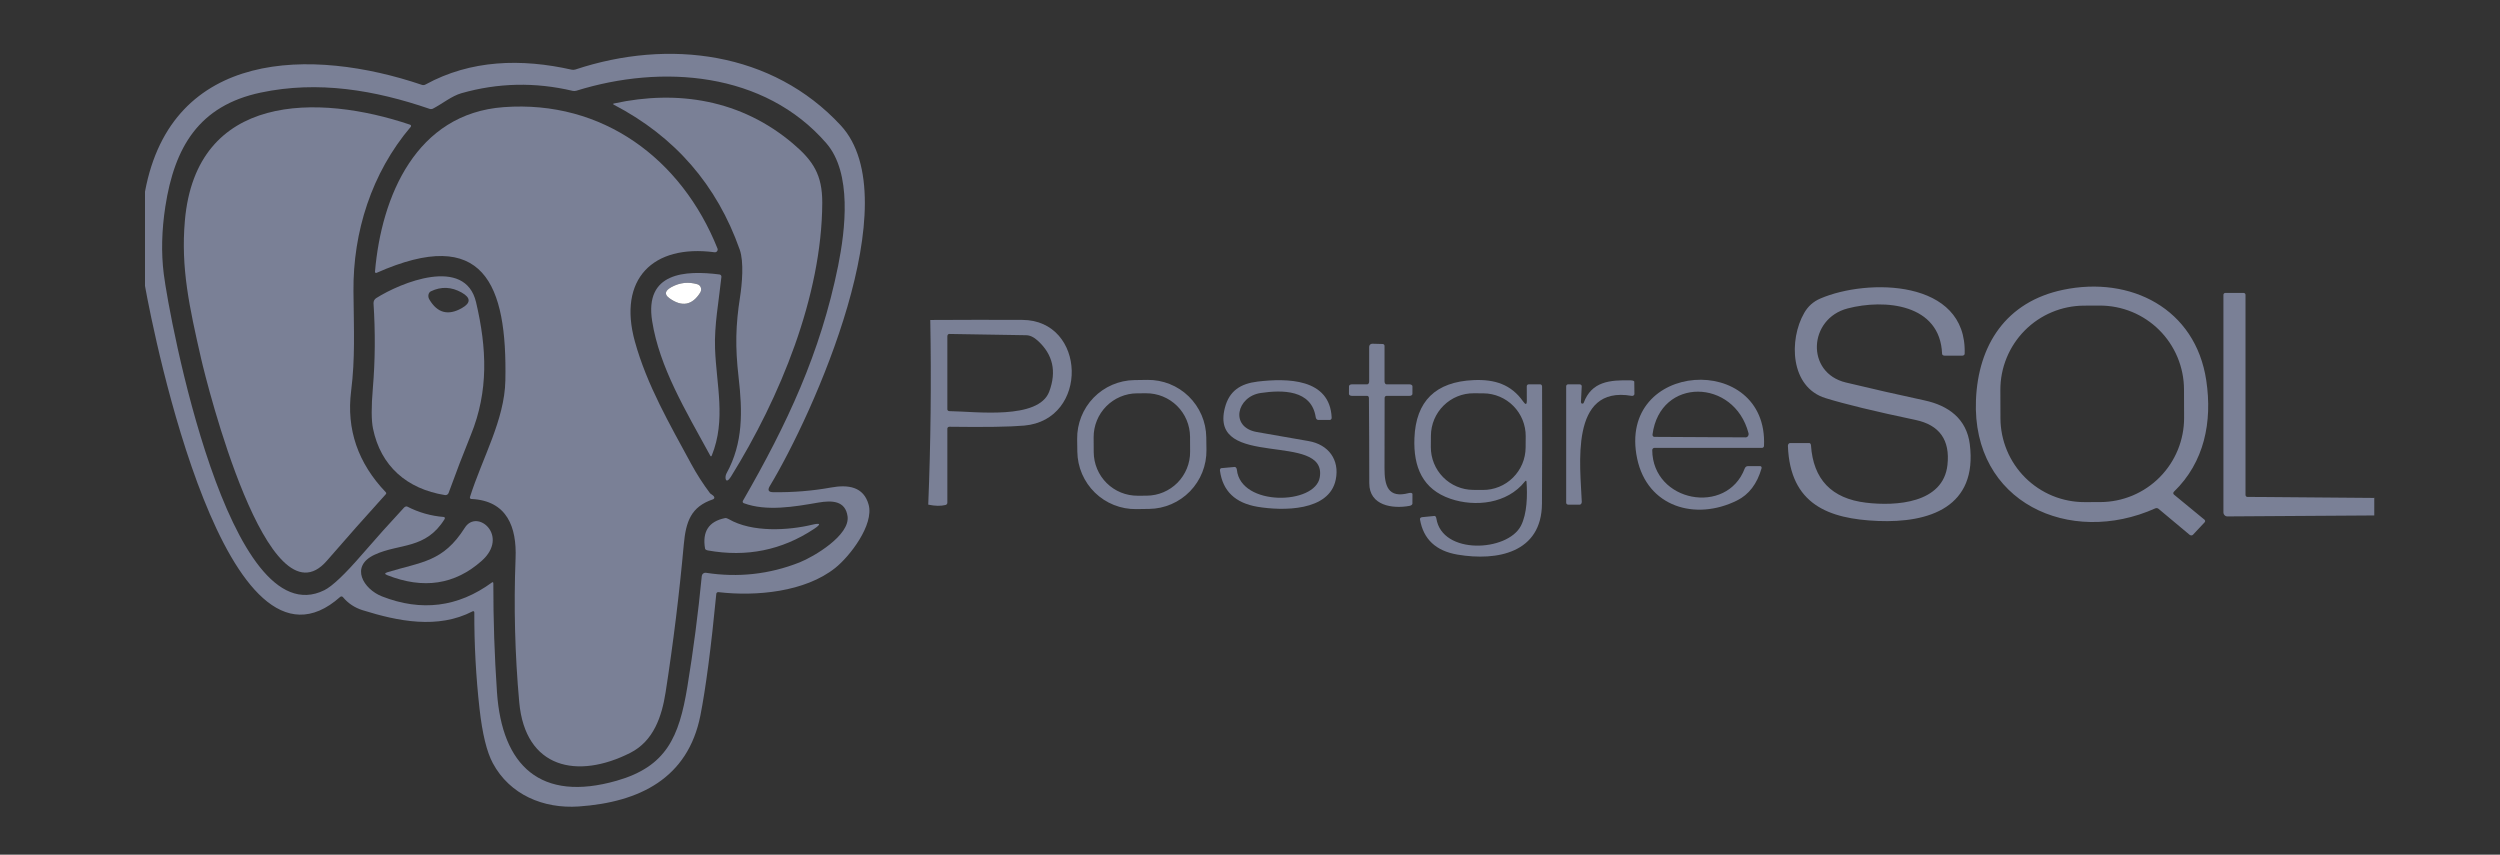 <svg width="117" height="40" viewBox="0 0 117 40" fill="none" xmlns="http://www.w3.org/2000/svg">
<rect x="0" y="0" width="117" height="40" fill="#333333" stroke="none"/>
<path d="M6.786 13.382V8.968C8.029 2.288 14.6 2.229 19.744 3.971C19.772 3.98 19.8 3.984 19.829 3.981C19.857 3.979 19.885 3.97 19.91 3.957C22.038 2.791 24.405 2.733 26.754 3.261C26.813 3.274 26.874 3.271 26.931 3.252C31.289 1.806 36.146 2.413 39.346 5.868C42.575 9.354 38.058 19.383 36.025 22.75C35.913 22.938 35.965 23.032 36.184 23.035C37.117 23.047 38.017 22.974 38.884 22.817C39.693 22.669 40.42 22.772 40.652 23.62C40.909 24.557 39.779 26.031 39.089 26.58C37.677 27.706 35.383 27.919 33.622 27.712C33.61 27.71 33.599 27.711 33.587 27.714C33.576 27.717 33.565 27.723 33.556 27.73C33.547 27.738 33.539 27.747 33.533 27.757C33.528 27.768 33.524 27.779 33.523 27.791C33.279 30.311 33.03 32.208 32.779 33.482C32.196 36.429 29.924 37.546 27.084 37.743C25.43 37.856 23.853 37.193 23.061 35.711C22.778 35.182 22.572 34.332 22.441 33.16C22.274 31.664 22.193 30.163 22.198 28.656C22.198 28.646 22.196 28.637 22.192 28.629C22.187 28.621 22.181 28.615 22.173 28.61C22.165 28.605 22.156 28.602 22.147 28.602C22.138 28.602 22.129 28.604 22.121 28.609C20.491 29.456 18.624 29.075 16.963 28.555C16.594 28.438 16.289 28.235 16.048 27.944C16.032 27.926 16.01 27.915 15.987 27.913C15.964 27.911 15.941 27.918 15.924 27.933C10.603 32.669 7.214 15.771 6.786 13.382ZM34.768 23.438C36.835 19.848 38.394 16.538 39.224 12.442C39.565 10.747 39.88 8.097 38.673 6.704C35.77 3.355 30.976 2.998 26.976 4.245C26.919 4.263 26.859 4.265 26.801 4.252C25.046 3.838 23.31 3.874 21.595 4.362C21.135 4.493 20.71 4.852 20.264 5.083C20.239 5.095 20.212 5.103 20.184 5.104C20.156 5.106 20.127 5.103 20.101 5.093C17.546 4.216 14.886 3.764 12.202 4.333C9.311 4.946 8.169 6.879 7.737 9.671C7.566 10.788 7.541 11.838 7.664 12.82C7.926 14.914 10.716 29.828 15.177 27.622C15.55 27.438 16.143 26.876 16.954 25.937C17.59 25.202 18.241 24.476 18.906 23.759C18.93 23.734 18.958 23.715 18.986 23.706C19.014 23.697 19.04 23.698 19.061 23.709C19.599 23.985 20.17 24.147 20.773 24.195C20.783 24.195 20.792 24.199 20.799 24.205C20.807 24.211 20.813 24.219 20.816 24.229C20.82 24.239 20.821 24.25 20.819 24.261C20.818 24.272 20.814 24.283 20.808 24.292C19.922 25.723 18.699 25.42 17.535 25.959C16.359 26.503 17.008 27.573 17.881 27.913C19.724 28.633 21.436 28.417 23.016 27.265C23.064 27.23 23.088 27.243 23.088 27.303C23.086 29 23.142 30.695 23.258 32.388C23.491 35.831 25.29 37.562 28.868 36.536C31.183 35.871 31.78 34.502 32.167 32.151C32.45 30.426 32.675 28.696 32.843 26.96C32.846 26.937 32.853 26.914 32.864 26.894C32.876 26.873 32.891 26.855 32.91 26.841C32.929 26.826 32.95 26.816 32.973 26.81C32.996 26.805 33.02 26.803 33.043 26.807C34.549 27.039 36.007 26.877 37.418 26.321C38.096 26.052 39.788 25.047 39.666 24.163C39.563 23.429 38.938 23.41 38.294 23.521C37.189 23.712 35.881 23.946 34.806 23.548C34.795 23.544 34.786 23.538 34.779 23.53C34.771 23.523 34.765 23.513 34.762 23.503C34.758 23.492 34.757 23.481 34.758 23.47C34.759 23.459 34.762 23.448 34.768 23.438Z" fill="#7A8096"/>
<path d="M37.105 6.716C38.055 7.52 38.487 8.181 38.482 9.493C38.464 13.863 36.499 18.619 34.209 22.307C33.956 22.712 33.902 22.334 33.999 22.157C34.789 20.729 34.749 19.241 34.566 17.654C34.4 16.218 34.431 15.207 34.632 13.914C34.727 13.303 34.823 12.26 34.62 11.685C33.552 8.655 31.589 6.394 28.73 4.902C28.678 4.875 28.681 4.854 28.739 4.841C31.722 4.193 34.688 4.67 37.105 6.716Z" fill="#7A8096"/>
<path d="M33.366 23.186C33.393 23.204 33.412 23.229 33.425 23.26C33.43 23.27 33.432 23.281 33.431 23.292C33.43 23.303 33.427 23.314 33.421 23.324C33.415 23.335 33.407 23.344 33.398 23.352C33.388 23.36 33.377 23.366 33.364 23.37C32.337 23.718 32.1 24.404 32.001 25.485C31.792 27.794 31.509 30.096 31.152 32.389C30.974 33.536 30.589 34.68 29.495 35.235C27.025 36.483 24.581 35.974 24.3 32.859C24.098 30.62 24.041 28.376 24.129 26.126C24.187 24.678 23.739 23.429 22.055 23.352C22.045 23.352 22.035 23.349 22.026 23.344C22.017 23.339 22.009 23.332 22.003 23.324C21.997 23.315 21.994 23.305 21.992 23.295C21.99 23.284 21.991 23.274 21.994 23.264C22.573 21.43 23.615 19.655 23.651 17.809C23.741 13.294 22.651 10.541 17.623 12.77C17.615 12.774 17.605 12.775 17.596 12.774C17.587 12.774 17.578 12.771 17.571 12.766C17.563 12.76 17.557 12.753 17.554 12.745C17.55 12.737 17.548 12.728 17.549 12.719C17.85 9.176 19.478 5.315 23.573 5.014C28.207 4.674 31.902 7.439 33.578 11.629C33.587 11.65 33.59 11.673 33.586 11.695C33.583 11.718 33.574 11.739 33.56 11.757C33.547 11.775 33.528 11.789 33.508 11.797C33.487 11.806 33.464 11.809 33.442 11.806C30.542 11.422 28.912 13.072 29.709 15.971C30.276 18.028 31.343 19.85 32.348 21.711C32.607 22.189 32.901 22.646 33.23 23.084C33.24 23.098 33.286 23.132 33.366 23.186Z" fill="#7A8096"/>
<path d="M18.057 23.04C18.068 23.052 18.075 23.067 18.075 23.084C18.075 23.1 18.068 23.116 18.057 23.128C17.129 24.152 16.21 25.189 15.299 26.241C12.542 29.43 9.673 17.924 9.412 16.782C8.854 14.339 8.462 12.539 8.651 10.343C9.165 4.326 14.902 4.385 19.196 5.837C19.205 5.841 19.213 5.846 19.22 5.853C19.227 5.86 19.232 5.869 19.235 5.879C19.237 5.888 19.238 5.899 19.235 5.908C19.233 5.918 19.229 5.927 19.223 5.935C17.384 8.1 16.519 10.869 16.542 13.62C16.56 15.492 16.625 16.756 16.433 18.299C16.207 20.089 16.749 21.67 18.057 23.04ZM33.672 12.845C33.699 12.848 33.724 12.862 33.741 12.883C33.758 12.905 33.765 12.932 33.762 12.959C33.645 14.07 33.424 15.222 33.464 16.306C33.525 18.026 33.985 19.639 33.314 21.312C33.291 21.37 33.266 21.373 33.237 21.32C32.075 19.192 30.863 17.189 30.521 15.029C30.157 12.744 32.062 12.642 33.672 12.845ZM32.643 13.305C32.221 13.179 31.815 13.222 31.426 13.434C31.115 13.605 31.081 13.778 31.323 13.953C31.912 14.378 32.394 14.292 32.769 13.694C32.791 13.659 32.805 13.62 32.81 13.579C32.816 13.539 32.812 13.498 32.8 13.461C32.788 13.423 32.767 13.389 32.74 13.362C32.713 13.335 32.68 13.316 32.643 13.305Z" fill="#7A8096"/>
<path d="M17.605 13.953C18.74 13.233 21.771 11.975 22.28 14.146C22.784 16.293 22.874 18.3 22.037 20.352C21.686 21.217 21.338 22.123 20.994 23.071C20.982 23.104 20.959 23.132 20.928 23.15C20.898 23.168 20.862 23.175 20.827 23.17C19.05 22.887 17.816 21.817 17.456 20.055C17.378 19.674 17.375 19.047 17.449 18.172C17.558 16.88 17.569 15.556 17.481 14.2C17.478 14.151 17.488 14.103 17.509 14.059C17.531 14.016 17.564 13.979 17.605 13.953ZM21.604 13.69C21.127 13.422 20.649 13.402 20.17 13.631C20.14 13.645 20.114 13.667 20.093 13.695C20.073 13.723 20.059 13.756 20.052 13.793C20.044 13.829 20.045 13.868 20.052 13.907C20.059 13.945 20.074 13.983 20.095 14.018C20.468 14.649 20.974 14.783 21.613 14.42C22.041 14.178 22.038 13.935 21.604 13.69Z" fill="#7A8096"/>
<path d="M32.644 13.305C32.68 13.316 32.713 13.335 32.74 13.362C32.768 13.389 32.788 13.423 32.8 13.461C32.812 13.498 32.816 13.539 32.811 13.579C32.805 13.62 32.791 13.659 32.77 13.694C32.394 14.292 31.912 14.378 31.323 13.953C31.081 13.778 31.115 13.605 31.426 13.434C31.816 13.222 32.221 13.179 32.644 13.305Z" fill="white"/>
<path d="M84.44 14.64C84.615 14.335 84.865 14.112 85.188 13.973C87.383 13.025 92.063 13.052 91.946 16.56C91.945 16.583 91.933 16.604 91.912 16.62C91.892 16.636 91.864 16.645 91.835 16.645H91.004C90.974 16.645 90.946 16.636 90.925 16.621C90.904 16.606 90.891 16.585 90.89 16.564C90.802 14.211 88.199 13.986 86.471 14.434C84.629 14.912 84.501 17.448 86.384 17.9C87.609 18.195 88.839 18.474 90.074 18.74C91.187 18.981 92.034 19.597 92.186 20.786C92.558 23.732 90.291 24.48 87.883 24.381C85.573 24.285 83.776 23.606 83.674 20.871C83.673 20.853 83.675 20.836 83.68 20.819C83.685 20.803 83.692 20.788 83.702 20.775C83.711 20.762 83.722 20.752 83.735 20.745C83.747 20.738 83.761 20.734 83.774 20.734H84.674C84.693 20.734 84.712 20.745 84.727 20.764C84.742 20.783 84.751 20.809 84.753 20.837C84.86 22.435 85.716 23.331 87.323 23.525C88.734 23.696 90.944 23.554 91.141 21.759C91.269 20.593 90.77 19.891 89.646 19.653C87.745 19.253 86.341 18.913 85.435 18.632C83.776 18.12 83.71 15.902 84.44 14.64ZM101.739 23.145L103.171 24.323C103.18 24.33 103.187 24.339 103.192 24.349C103.197 24.36 103.2 24.371 103.2 24.382C103.201 24.394 103.199 24.405 103.195 24.416C103.19 24.427 103.184 24.437 103.176 24.445L102.631 25.027C102.612 25.047 102.585 25.058 102.555 25.058C102.525 25.058 102.494 25.046 102.469 25.025L101.025 23.817C101.003 23.798 100.977 23.786 100.95 23.781C100.923 23.776 100.896 23.779 100.872 23.79C96.873 25.584 92.281 23.525 92.475 18.72C92.579 16.142 93.882 14.123 96.548 13.564C99.704 12.901 102.752 14.432 103.254 17.807C103.543 19.743 103.165 21.635 101.739 23.013C101.73 23.022 101.722 23.032 101.717 23.044C101.712 23.056 101.709 23.068 101.709 23.081C101.709 23.093 101.712 23.105 101.717 23.116C101.722 23.127 101.73 23.137 101.739 23.145ZM102.211 18.224C102.21 17.707 102.106 17.196 101.907 16.719C101.708 16.242 101.417 15.809 101.051 15.445C100.684 15.08 100.25 14.792 99.773 14.596C99.295 14.4 98.784 14.3 98.267 14.301L97.534 14.304C97.017 14.306 96.507 14.409 96.031 14.609C95.554 14.808 95.122 15.1 94.758 15.467C94.395 15.833 94.107 16.268 93.911 16.747C93.715 17.225 93.615 17.737 93.617 18.254L93.621 19.576C93.623 20.093 93.727 20.605 93.926 21.082C94.125 21.559 94.416 21.991 94.782 22.356C95.149 22.72 95.583 23.008 96.06 23.205C96.538 23.401 97.049 23.501 97.566 23.499L98.299 23.497C98.816 23.495 99.326 23.391 99.802 23.192C100.279 22.992 100.711 22.701 101.075 22.334C101.438 21.967 101.726 21.532 101.922 21.054C102.118 20.576 102.218 20.063 102.216 19.546L102.211 18.224Z" fill="#7A8096"/>
<path d="M111.116 23.305V24.123L104.241 24.168C104.217 24.168 104.193 24.163 104.171 24.154C104.148 24.145 104.128 24.13 104.111 24.113C104.093 24.095 104.08 24.074 104.07 24.05C104.061 24.027 104.056 24.002 104.056 23.977V13.798C104.056 13.774 104.066 13.752 104.082 13.735C104.099 13.718 104.122 13.708 104.146 13.708H105.001C105.024 13.708 105.047 13.718 105.064 13.735C105.081 13.752 105.09 13.774 105.09 13.798V23.166C105.09 23.178 105.093 23.189 105.097 23.2C105.101 23.211 105.108 23.221 105.116 23.229C105.124 23.237 105.133 23.243 105.144 23.248C105.154 23.252 105.165 23.255 105.177 23.255L111.116 23.305Z" fill="#7A8096"/>
<path d="M43.537 14.975C45.039 14.966 46.474 14.965 47.842 14.971C50.849 14.982 50.979 19.65 47.93 19.918C47.261 19.977 46.094 19.995 44.431 19.972C44.419 19.972 44.406 19.974 44.395 19.978C44.383 19.983 44.373 19.989 44.364 19.997C44.355 20.005 44.348 20.015 44.343 20.025C44.338 20.036 44.336 20.047 44.336 20.059V23.527C44.336 23.551 44.328 23.575 44.312 23.594C44.297 23.613 44.276 23.627 44.251 23.633C44.032 23.689 43.762 23.684 43.442 23.617C43.558 20.739 43.59 17.858 43.537 14.975ZM48.572 15.948C48.386 15.777 48.204 15.691 48.025 15.688L44.426 15.629C44.414 15.629 44.403 15.631 44.392 15.636C44.381 15.642 44.371 15.649 44.362 15.659C44.354 15.669 44.347 15.681 44.343 15.694C44.338 15.707 44.336 15.721 44.336 15.735V19.158C44.336 19.18 44.346 19.201 44.364 19.216C44.382 19.232 44.406 19.241 44.431 19.241C45.653 19.257 48.606 19.662 49.105 18.324C49.455 17.383 49.277 16.591 48.572 15.948Z" fill="#7A8096"/>
<path d="M63.987 18.527L63.268 18.526C63.231 18.526 63.197 18.516 63.171 18.5C63.145 18.484 63.131 18.462 63.131 18.439L63.133 18.075C63.133 18.052 63.147 18.03 63.172 18.013C63.198 17.997 63.232 17.987 63.268 17.987H63.987C64.011 17.987 64.034 17.973 64.051 17.947C64.068 17.922 64.077 17.888 64.077 17.852V16.23C64.077 16.211 64.081 16.192 64.088 16.174C64.096 16.157 64.107 16.141 64.12 16.127C64.134 16.114 64.15 16.103 64.168 16.096C64.186 16.089 64.205 16.086 64.225 16.086L64.707 16.099C64.731 16.099 64.754 16.109 64.77 16.125C64.787 16.141 64.796 16.163 64.796 16.185V17.852C64.796 17.888 64.806 17.922 64.823 17.947C64.84 17.973 64.863 17.987 64.886 17.987H65.966C66.002 17.987 66.037 17.996 66.062 18.013C66.088 18.03 66.103 18.053 66.103 18.077L66.101 18.437C66.101 18.461 66.087 18.484 66.061 18.501C66.036 18.518 66.001 18.527 65.966 18.527H64.886C64.864 18.527 64.842 18.538 64.825 18.556C64.809 18.574 64.8 18.599 64.8 18.625C64.798 19.722 64.796 20.818 64.795 21.911C64.793 22.721 64.951 23.339 65.939 23.074C65.959 23.069 65.979 23.066 65.999 23.066C66.018 23.065 66.037 23.067 66.052 23.071C66.068 23.076 66.081 23.082 66.089 23.09C66.098 23.099 66.103 23.109 66.103 23.119L66.101 23.573C66.1 23.595 66.086 23.617 66.06 23.636C66.035 23.655 65.999 23.669 65.96 23.676C65.172 23.82 64.082 23.667 64.082 22.615C64.082 21.287 64.077 19.958 64.066 18.63C64.066 18.603 64.058 18.577 64.043 18.557C64.028 18.538 64.008 18.527 63.987 18.527Z" fill="#7A8096"/>
<path d="M56.462 21.056C56.472 21.778 56.195 22.475 55.693 22.993C55.19 23.511 54.502 23.807 53.781 23.817L53.176 23.826C52.819 23.831 52.465 23.765 52.133 23.633C51.801 23.501 51.498 23.305 51.242 23.055C50.986 22.806 50.782 22.508 50.64 22.18C50.499 21.851 50.424 21.498 50.419 21.14L50.411 20.549C50.401 19.827 50.678 19.13 51.18 18.612C51.683 18.095 52.371 17.798 53.092 17.788L53.697 17.779C54.054 17.774 54.408 17.84 54.74 17.972C55.072 18.104 55.375 18.301 55.631 18.55C55.887 18.8 56.091 19.097 56.233 19.426C56.374 19.754 56.449 20.107 56.454 20.465L56.462 21.056ZM55.694 20.441C55.693 20.173 55.638 19.907 55.534 19.659C55.43 19.411 55.279 19.186 55.088 18.997C54.897 18.808 54.671 18.659 54.422 18.557C54.174 18.456 53.908 18.404 53.64 18.405L53.215 18.408C52.947 18.409 52.681 18.463 52.434 18.568C52.187 18.672 51.962 18.824 51.773 19.015C51.585 19.206 51.435 19.432 51.334 19.681C51.233 19.93 51.181 20.196 51.182 20.465L51.186 21.164C51.188 21.433 51.242 21.699 51.346 21.946C51.45 22.194 51.602 22.419 51.792 22.608C51.983 22.797 52.209 22.947 52.458 23.048C52.706 23.15 52.972 23.201 53.24 23.2L53.665 23.198C53.933 23.196 54.199 23.142 54.446 23.038C54.693 22.933 54.918 22.782 55.107 22.591C55.295 22.399 55.445 22.173 55.546 21.924C55.648 21.675 55.699 21.409 55.697 21.14L55.694 20.441V20.441ZM71.442 22.559C71.438 22.485 71.412 22.476 71.365 22.534C70.534 23.584 69.034 23.734 67.888 23.345C66.575 22.9 66.143 21.853 66.195 20.505C66.262 18.772 67.186 17.867 68.965 17.789C69.953 17.745 70.721 17.991 71.282 18.788C71.399 18.954 71.456 18.943 71.455 18.754L71.453 18.075C71.453 18.064 71.455 18.052 71.46 18.041C71.464 18.031 71.471 18.021 71.479 18.013C71.487 18.005 71.497 17.998 71.508 17.994C71.519 17.989 71.531 17.987 71.543 17.987H72.083C72.094 17.987 72.105 17.989 72.116 17.994C72.126 18 72.136 18.007 72.144 18.016C72.152 18.026 72.158 18.037 72.162 18.049C72.167 18.061 72.169 18.075 72.169 18.088C72.177 19.916 72.176 21.743 72.164 23.57C72.149 25.876 70.068 26.268 68.217 25.957C67.199 25.785 66.611 25.233 66.454 24.301C66.453 24.29 66.454 24.279 66.458 24.267C66.462 24.256 66.469 24.246 66.478 24.237C66.487 24.228 66.498 24.22 66.511 24.215C66.523 24.209 66.537 24.205 66.551 24.204L67.136 24.146C67.154 24.145 67.174 24.156 67.19 24.178C67.206 24.2 67.217 24.232 67.222 24.265C67.489 25.979 70.55 25.823 71.178 24.609C71.471 24.047 71.486 23.175 71.442 22.559ZM71.403 20.418C71.406 19.889 71.2 19.38 70.829 19.003C70.458 18.626 69.952 18.412 69.424 18.408L68.974 18.405C68.445 18.401 67.937 18.608 67.561 18.98C67.184 19.352 66.971 19.858 66.967 20.387L66.963 20.917C66.96 21.446 67.166 21.955 67.537 22.332C67.908 22.709 68.414 22.923 68.942 22.927L69.392 22.93C69.921 22.934 70.429 22.727 70.805 22.355C71.182 21.983 71.395 21.477 71.399 20.948L71.403 20.418Z" fill="#7A8096"/>
<path d="M57.323 19.091C57.53 18.282 58.064 17.953 58.863 17.857C60.232 17.697 62.241 17.7 62.322 19.547C62.323 19.561 62.321 19.574 62.317 19.587C62.313 19.6 62.306 19.612 62.298 19.622C62.29 19.632 62.28 19.64 62.269 19.645C62.258 19.651 62.246 19.653 62.234 19.653H61.694C61.667 19.653 61.639 19.641 61.618 19.619C61.597 19.596 61.582 19.566 61.577 19.532C61.383 18.228 60.005 18.243 59 18.392C57.874 18.56 57.546 19.994 58.82 20.219C59.627 20.362 60.434 20.503 61.243 20.642C62.169 20.803 62.703 21.516 62.513 22.447C62.209 23.939 60.02 23.914 58.849 23.717C57.808 23.541 57.223 22.979 57.095 22.033C57.093 22.018 57.093 22.003 57.094 21.988C57.096 21.974 57.1 21.961 57.106 21.949C57.111 21.938 57.118 21.928 57.127 21.922C57.135 21.915 57.144 21.911 57.154 21.91L57.782 21.853C57.806 21.851 57.83 21.864 57.85 21.889C57.869 21.913 57.882 21.949 57.886 21.986C58.064 23.71 61.554 23.633 61.766 22.336C62.122 20.167 56.582 21.995 57.323 19.091Z" fill="#7A8096"/>
<path d="M74.041 18.89L74.072 18.888C74.081 18.887 74.09 18.884 74.098 18.878C74.106 18.871 74.113 18.862 74.117 18.852C74.487 17.852 75.333 17.778 76.328 17.801C76.348 17.802 76.369 17.804 76.388 17.807C76.407 17.81 76.425 17.815 76.439 17.821C76.454 17.826 76.465 17.833 76.473 17.84C76.481 17.847 76.484 17.855 76.484 17.863L76.491 18.437C76.492 18.451 76.488 18.464 76.481 18.477C76.475 18.489 76.465 18.5 76.452 18.508C76.44 18.516 76.425 18.522 76.409 18.525C76.393 18.529 76.376 18.529 76.36 18.526C73.435 18.017 73.966 21.84 74.027 23.485C74.027 23.502 74.025 23.52 74.02 23.536C74.016 23.552 74.009 23.566 73.999 23.579C73.99 23.591 73.979 23.601 73.967 23.608C73.955 23.615 73.941 23.618 73.928 23.619L73.387 23.617C73.363 23.617 73.34 23.607 73.323 23.59C73.306 23.573 73.297 23.55 73.297 23.527V18.077C73.297 18.053 73.306 18.03 73.323 18.013C73.34 17.996 73.363 17.987 73.387 17.987H73.926C73.939 17.987 73.953 17.989 73.965 17.994C73.977 17.998 73.988 18.005 73.998 18.014C74.007 18.022 74.014 18.032 74.019 18.043C74.023 18.054 74.026 18.065 74.025 18.077L73.989 18.799C73.989 18.811 73.99 18.823 73.992 18.834C73.995 18.845 73.998 18.855 74.003 18.863C74.008 18.872 74.014 18.879 74.021 18.883C74.027 18.887 74.034 18.89 74.041 18.89Z" fill="#7A8096"/>
<path d="M76.618 21.459C75.658 16.868 82.761 16.443 82.555 20.869C82.553 20.893 82.544 20.916 82.528 20.933C82.513 20.95 82.492 20.959 82.47 20.959H77.433C77.405 20.959 77.377 20.97 77.357 20.99C77.337 21.01 77.325 21.036 77.325 21.064C77.341 23.501 80.819 24.145 81.653 21.925C81.665 21.893 81.686 21.865 81.711 21.845C81.736 21.826 81.766 21.815 81.795 21.815H82.38C82.391 21.815 82.401 21.818 82.41 21.824C82.419 21.829 82.427 21.837 82.433 21.847C82.439 21.857 82.443 21.868 82.444 21.88C82.446 21.892 82.445 21.904 82.441 21.916C82.233 22.645 81.849 23.148 81.29 23.424C79.353 24.386 77.095 23.73 76.618 21.459ZM81.829 20.269C81.162 17.711 77.694 17.636 77.338 20.332C77.336 20.346 77.337 20.361 77.34 20.374C77.343 20.388 77.349 20.401 77.357 20.411C77.365 20.422 77.375 20.431 77.386 20.437C77.397 20.443 77.41 20.446 77.422 20.446L81.695 20.469C81.717 20.47 81.738 20.464 81.758 20.453C81.777 20.442 81.794 20.427 81.807 20.408C81.82 20.388 81.829 20.366 81.833 20.342C81.837 20.318 81.836 20.293 81.829 20.269Z" fill="#7A8096"/>
<path d="M34.103 24.294C35.198 24.932 36.901 24.824 38.011 24.557C38.411 24.462 38.438 24.529 38.092 24.757C36.59 25.75 34.936 26.085 33.131 25.761C33.096 25.754 33.064 25.743 33.04 25.729C33.016 25.715 33.002 25.698 32.998 25.681C32.857 24.877 33.171 24.398 33.941 24.245C33.959 24.242 33.983 24.245 34.011 24.253C34.039 24.262 34.071 24.276 34.103 24.294ZM21.754 24.698C22.329 23.784 23.853 25.081 22.544 26.247C21.289 27.363 19.815 27.586 18.122 26.917C17.995 26.867 17.997 26.822 18.128 26.782C19.741 26.288 20.734 26.308 21.754 24.698Z" fill="#7A8096"/>
</svg>
